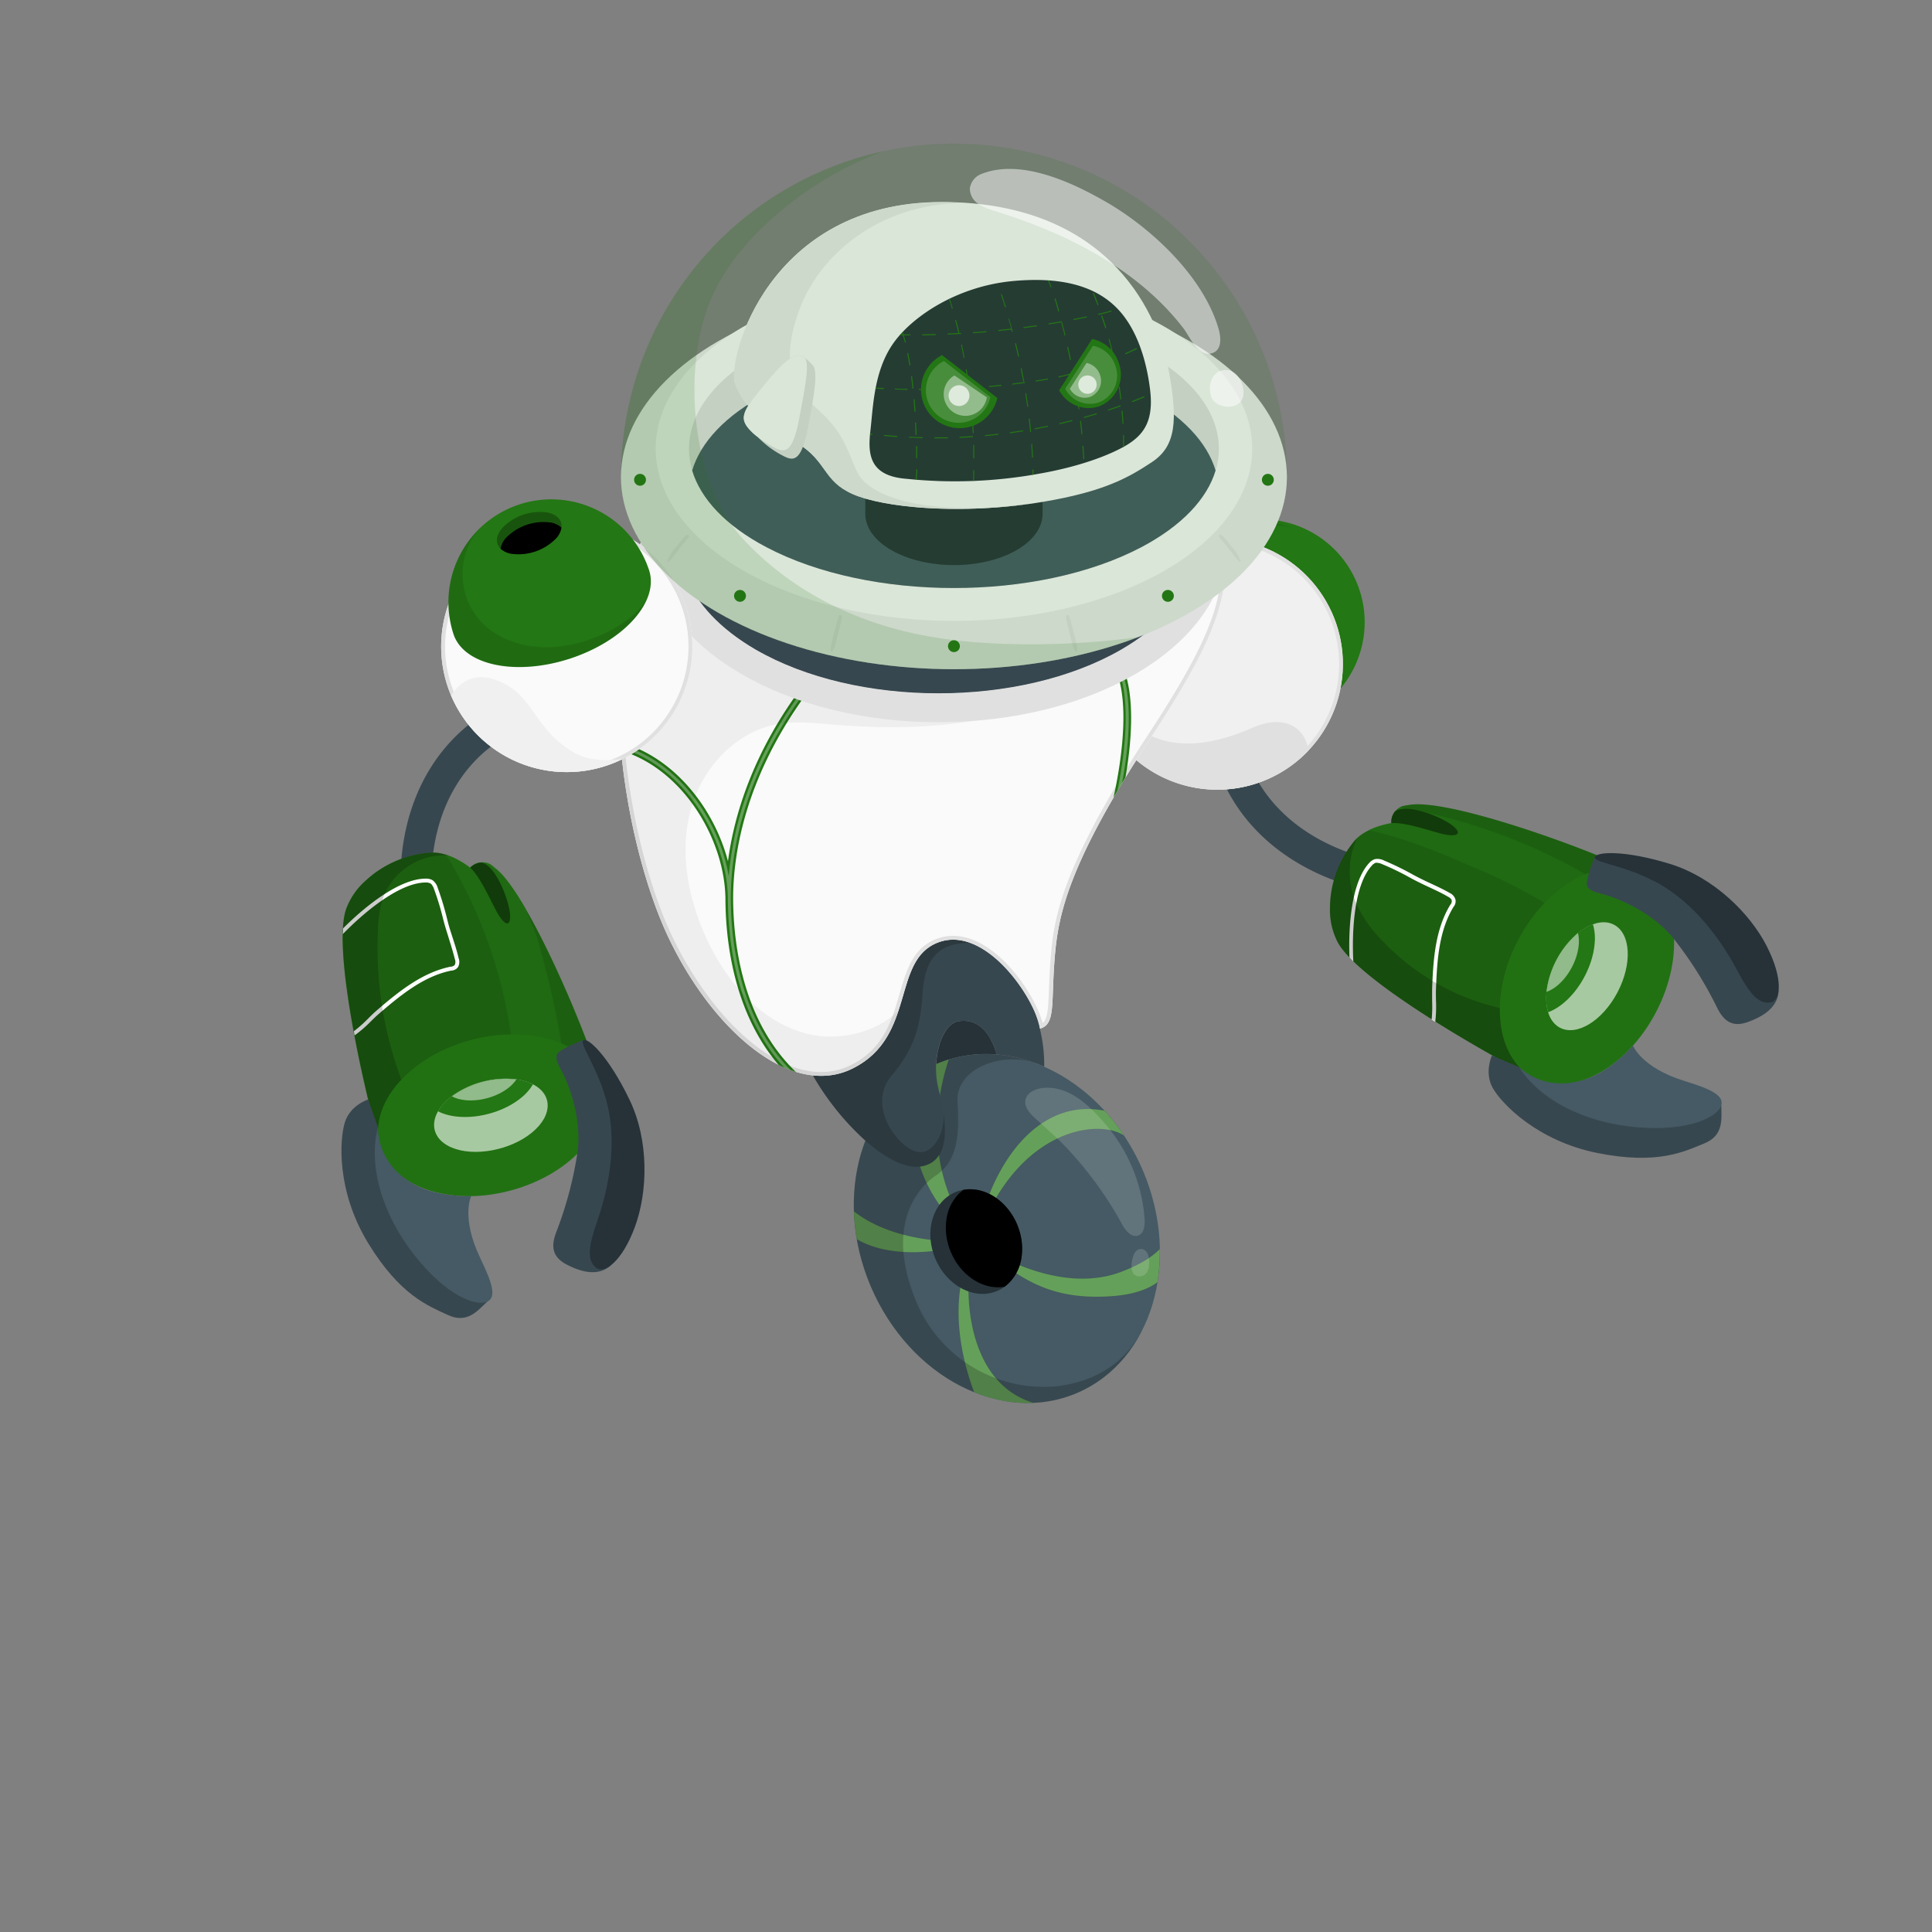 <svg xmlns="http://www.w3.org/2000/svg" viewBox="0 0 500 500"><rect x="0" y="0" width="500" height="500" fill="#808080" stroke="none"/><g id="freepik--Robot--inject-62"><g id="freepik--robot--inject-62"><path d="M359.08,231.29a4.74,4.74,0,0,1-.65,0c-23.05-3.77-39.67-17.4-44.46-36.47a4,4,0,1,1,7.76-2c4,15.88,18.19,27.29,38,30.52a4,4,0,0,1-.64,7.95Z" style="fill:#37474f"></path><path id="freepik--sphere-12--inject-62" d="M344.9,180.4c-2.75,2.82-7.36,3.81-13.17,2.32-11.63-3-23.67-14.78-26.91-26.33-1.61-5.79-.72-10.41,2-13.22a26.62,26.62,0,1,1,38,37.23Z" style="fill:#237714"></path><path d="M331.73,182.72a19.88,19.88,0,0,0,6.06.66c-8.17-.54-24.2-11.51-25.71-26.83s13-23.29,23.2-19.67a26.64,26.64,0,0,0-28.43,6.28c-2.75,2.82-3.64,7.44-2,13.23C308.06,167.94,320.1,179.73,331.73,182.72Z" style="opacity:0.1"></path><circle cx="315.07" cy="171.86" r="32.5" transform="translate(107.7 464.79) rotate(-83.32)" style="fill:#f0f0f0"></circle><path d="M315,139.36v1a31.52,31.52,0,1,1-14.58,3.6,31.43,31.43,0,0,1,14.58-3.6v-1m0,0a32.51,32.51,0,1,0,28.82,17.44A32.44,32.44,0,0,0,315,139.36Z" style="fill:#e0e0e0"></path><path d="M324.06,188.37c-9.51,4.15-30.27,10.93-39.36-14.41-.19,0-.83,1.26-1.7,3.18a32.5,32.5,0,0,0,55.62,17.12C338.05,189.28,333.41,184.3,324.06,188.37Z" style="fill:#e0e0e0"></path><path d="M424.15,226.12,396,278.47c-14.53-7.57-46.35-26-50.18-35.43v0a18.2,18.2,0,0,1-1.61-8,27.43,27.43,0,0,1,6.35-17.44h0c3-3.6,9.57-4.55,9.57-4.55a4.37,4.37,0,0,1,2.87-4.43,12.82,12.82,0,0,1,1.56-.28h0C374.62,206.39,412.17,220,424.15,226.12Z" style="fill:#237714"></path><path d="M424.15,226.12,396,278.47c-14.53-7.57-46.35-26-50.18-35.43v0a18.2,18.2,0,0,1-1.61-8,27.43,27.43,0,0,1,6.35-17.44h0c3-3.6,9.57-4.55,9.57-4.55a4.37,4.37,0,0,1,2.87-4.43,12.82,12.82,0,0,1,1.56-.28h0C374.62,206.39,412.17,220,424.15,226.12Z" style="opacity:0.2"></path><path d="M405.53,238.8c2.25-1.16,4.05-3,6-4.63s4.31-3,6.84-3a148.58,148.58,0,0,0-56.08-22.27,4.27,4.27,0,0,0-2.21,4.08,22.51,22.51,0,0,0-5.92,1.86c9.33,2,18.36,5.78,27.16,9.6a140.3,140.3,0,0,1,16.6,8.16A28.41,28.41,0,0,1,405.53,238.8Z" style="fill:#237714;opacity:0.5"></path><path d="M375.19,231.1c-1.46-.84-3-1.56-4.61-2.32-1.41-.65-2.86-1.33-4.44-2.17l-.54-.29a72.81,72.81,0,0,0-7.38-3.6,3.7,3.7,0,0,0-2.38-.38,3.35,3.35,0,0,0-1.5,1c-4.56,4.94-5.41,16.16-5.1,24.45.33.35.68.69,1,1.05-.42-8.18.25-19.89,4.79-24.82a2.38,2.38,0,0,1,1-.73,1.27,1.27,0,0,1,.34,0,3.88,3.88,0,0,1,1.4.38,69.88,69.88,0,0,1,7.29,3.55l.54.29c1.6.85,3.07,1.54,4.49,2.2,1.6.75,3.1,1.45,4.54,2.29.44.22,1,.59,1.08,1.05a1.4,1.4,0,0,1-.39,1.12c-3.85,6.35-4.41,14-4.69,21.89,0,.89,0,1.86,0,2.88a35.37,35.37,0,0,1-.12,4.94l.93.58a33,33,0,0,0,.19-5.54c0-1-.05-2,0-2.83.27-7.77.82-15.26,4.52-21.36a2.29,2.29,0,0,0,.53-1.9A2.72,2.72,0,0,0,375.19,231.1Z" style="fill:#fff"></path><path d="M356.86,242.53A30.74,30.74,0,0,1,350.27,232a21,21,0,0,1,.93-15.1,7.6,7.6,0,0,0-.68.71h0A27.43,27.43,0,0,0,344.17,235a18.2,18.2,0,0,0,1.61,8v0c3.83,9.39,35.65,27.86,50.18,35.43l8.66-16.07A60.74,60.74,0,0,1,356.86,242.53Z" style="opacity:0.2"></path><path d="M375.89,213.65c-3-2.37-11.93-5.89-14.87-3.63a4.22,4.22,0,0,0-.93,3c3.69-.23,9.63,1.91,13.11,2.78S378.89,216,375.89,213.65Z" style="fill:#237714"></path><path d="M375.89,213.65c-3-2.37-11.93-5.89-14.87-3.63a4.22,4.22,0,0,0-.93,3c3.69-.23,9.63,1.91,13.11,2.78S378.89,216,375.89,213.65Z" style="opacity:0.5"></path><ellipse cx="410.7" cy="252.63" rx="29.73" ry="20.14" transform="translate(-3.75 499.06) rotate(-62.33)" style="fill:#237714"></ellipse><ellipse cx="410.7" cy="252.63" rx="29.73" ry="20.14" transform="translate(-3.75 499.06) rotate(-62.33)" style="opacity:0.05"></ellipse><ellipse cx="410.7" cy="252.63" rx="15.05" ry="8.93" transform="translate(-3.75 499.06) rotate(-62.33)" style="fill:#237714"></ellipse><ellipse cx="410.7" cy="252.63" rx="15.05" ry="8.93" transform="translate(-3.75 499.06) rotate(-62.33)" style="fill:#fff;opacity:0.6"></ellipse><path d="M400.18,257.33a12.83,12.83,0,0,0,.47,4.62c.24-.09.48-.17.72-.28,5.81-2.6,10.89-10.58,11.35-17.84a12.83,12.83,0,0,0-.47-4.62c-.24.09-.48.17-.72.28C405.72,242.08,400.64,250.07,400.18,257.33Z" style="fill:#237714"></path><path d="M400.82,256.46c4-1.78,7.46-7.25,7.78-12.23a9.33,9.33,0,0,0-.22-2.77,23.84,23.84,0,0,0-8.14,15.22Z" style="fill:#fff;opacity:0.5"></path><path d="M412.81,221.72a27.14,27.14,0,0,0-2.11,6.41c-.35,1.65.89,2.49,3.79,3.19s12.68,4.13,18.75,11.72A99.61,99.61,0,0,1,444.49,261c1.78,3.48,4.06,4.87,7.9,3.48s7.69-3.71,7.9-8c0,0-3.68-16.48-19.15-26.16S412.81,221.72,412.81,221.72Z" style="fill:#37474f"></path><path d="M432.16,223.57c-12-3.69-19.43-3.13-19.41-1.63s9.75,2.2,18.62,8,14.89,14.93,18.29,21.33,5.63,8.54,8.45,8.18,3.45-6.08-.87-14.57S443.51,227.07,432.16,223.57Z" style="fill:#263238"></path><path d="M393.12,276.16l-7-3s-2.06,4.33.18,8.37,11.54,13.76,27.12,16.87,22.42-.36,27.64-2.48,4.41-6.51,4.41-10c0,0-7.7,4.46-21.33,3.47S397.31,280.34,393.12,276.16Z" style="fill:#37474f"></path><path d="M393.12,276.16c5.33,8.36,16.75,14.43,30.62,15.58,13.67,1.13,20.62-2.75,21.66-5.49s-2.84-4.46-9.41-6.48c-11.21-3.45-13.39-9.19-13.39-9.19s-5.42,6.46-12.21,8.72S397.61,280.17,393.12,276.16Z" style="fill:#455a64"></path><path d="M257.93,272.89a32.51,32.51,0,0,0-15.63,2.52c.28-5.58,2.56-10.64,5.85-11.12C252.47,263.67,256,266.22,257.93,272.89Z" style="fill:#263238"></path><ellipse cx="260.58" cy="317.93" rx="38.27" ry="46.28" transform="translate(-103.68 127.42) rotate(-23.05)" style="fill:#455a64"></ellipse><path d="M252.12,360.3c.59.24,1.18.47,1.78.67a36,36,0,0,0,13.51,2.08c-19.57-6-17.87-35-15.14-41.05C244.22,336.54,249.84,354.37,252.12,360.3Z" style="fill:#237714"></path><path d="M252.12,360.3c.59.24,1.18.47,1.78.67a36,36,0,0,0,13.51,2.08c-19.57-6-17.87-35-15.14-41.05C244.22,336.54,249.84,354.37,252.12,360.3Z" style="fill:#fff;opacity:0.3"></path><path d="M288.49,335.38c5.63-.49,9.05-2.05,11.09-3.58,0-.09,0-.16,0-.24a49,49,0,0,0,.56-8.28c-1.86,1.91-5,4-10.12,5.93-14.38,5.37-31-3.21-37.41-7.9C262.72,330,270.86,336.9,288.49,335.38Z" style="fill:#237714"></path><path d="M288.49,335.38c5.63-.49,9.05-2.05,11.09-3.58,0-.09,0-.16,0-.24a49,49,0,0,0,.56-8.28c-1.86,1.91-5,4-10.12,5.93-14.38,5.37-31-3.21-37.41-7.9C262.72,330,270.86,336.9,288.49,335.38Z" style="fill:#fff;opacity:0.3"></path><path d="M252.65,321.31a3.62,3.62,0,0,0-.38.69C252.4,321.77,252.51,321.54,252.65,321.31Z" style="fill:#237714"></path><path d="M290.88,293.86a54.49,54.49,0,0,0-5-6.39c-17.52-3.58-29.93,14.5-33.24,33.84C262.75,292,284.22,289.42,290.88,293.86Z" style="fill:#237714"></path><path d="M290.88,293.86a54.49,54.49,0,0,0-5-6.39c-17.52-3.58-29.93,14.5-33.24,33.84C262.75,292,284.22,289.42,290.88,293.86Z" style="fill:#fff;opacity:0.3"></path><path d="M221,313.51a52.64,52.64,0,0,0,.75,7.19c6.83,4.06,18.27,4.68,30.9.61C235,322,225.5,317.05,221,313.51Z" style="fill:#237714"></path><path d="M221,313.51a52.64,52.64,0,0,0,.75,7.19c6.83,4.06,18.27,4.68,30.9.61C235,322,225.5,317.05,221,313.51Z" style="fill:#fff;opacity:0.3"></path><path d="M245.54,274.22a31.83,31.83,0,0,0-9,4.42c-2.54,19.37,2.95,32.88,16.09,42.67C238,302.89,242.82,282.25,245.54,274.22Z" style="fill:#237714"></path><path d="M245.54,274.22a31.83,31.83,0,0,0-9,4.42c-2.54,19.37,2.95,32.88,16.09,42.67C238,302.89,242.82,282.25,245.54,274.22Z" style="fill:#fff;opacity:0.3"></path><ellipse cx="252.65" cy="321.31" rx="11.47" ry="13.88" transform="translate(-105.64 124.58) rotate(-23.05)" style="fill:#263238"></ellipse><path d="M254.65,308.4a10.57,10.57,0,0,0-5.32-.47,11.36,11.36,0,0,0-4.37,7.58c-1.11,7.13,3.24,14.74,9.7,17A10.59,10.59,0,0,0,260,333a11.37,11.37,0,0,0,4.37-7.59C265.46,318.26,261.12,310.66,254.65,308.4Z"></path><path d="M273.1,358.81a35.81,35.81,0,0,1-36.27-22.66c-7.39-18.51,0-28.32,5.47-32s6.06-10.5,5.5-18.9,10.57-12.93,19.47-10.37h0c-21.56-7.53-42,5.64-45.73,29.42s10.8,49.14,32.36,56.66c17.37,6.07,34-1.31,41.78-16.84C291.51,352.23,284,357.61,273.1,358.81Z" style="opacity:0.2"></path><path d="M294.44,319.8c1.85-.51,1.88-3.11,1.77-4.59a40,40,0,0,0-.67-4.88,42.3,42.3,0,0,0-9.2-19.09c-4.11-4.85-9.52-10.39-16.47-9.67-1.92.2-4.09,1.16-4.48,3.05s1.11,3.52,2.5,4.8c2.07,1.9,4.21,3.73,6.24,5.69a95.9,95.9,0,0,1,16.37,21.94C291.23,318.34,292.68,320.28,294.44,319.8Zm2.63,4.79c-.8-1.91-2.88-1.76-3.63.07a8.31,8.31,0,0,0-.6,2.5c-.07,1,.11,2.37,1,2.9a2.09,2.09,0,0,0,1.32.23c1.63-.23,2.19-1.65,2.2-3.1A6.33,6.33,0,0,0,297.07,324.59Z" style="fill:#fff;opacity:0.15"></path><path d="M270.24,276.06q-1.46-.65-3-1.17a37.13,37.13,0,0,0-9.34-2c-1.89-6.67-5.46-9.22-9.78-8.6-3.29.48-5.57,5.54-5.85,11.12a21.79,21.79,0,0,0,.52,6c1.75,7.37,4,18.67-4.06,20.38-4.11.87-9.52-1.93-14.8-6.61a69.32,69.32,0,0,1-13.55-16.85s16.48-34.35,33.42-36.79,23.64,17.78,25.31,24.68A38.81,38.81,0,0,1,270.24,276.06Z" style="fill:#37474f"></path><path d="M243.83,241.57c-16.94,2.44-33.42,36.79-33.42,36.79A69.32,69.32,0,0,0,224,295.21c5.28,4.68,10.69,7.48,14.8,6.61,5.88-1.25,6.26-7.65,5.36-13.88.59,5.44-3.12,12-7.85,9.82-5-2.27-11.63-12.1-5.63-19.29s7.51-12.68,8.08-21.35,3.8-13.1,12.22-13.1l1.18-1.73A17.28,17.28,0,0,0,243.83,241.57Z" style="opacity:0.2"></path><path d="M173.3,124c-22.81,38.43-11.72,94.21-.54,118.11s31.76,42.64,48.1,34.31,9.77-28,22-32.55,25.07,14.48,26.31,22.34c4-1.11,2.89-6.36,3.7-17.21s2.49-23.89,24.83-57.89c17.89-27.23,19.78-36.11,19.78-50.42Z" style="fill:#fafafa"></path><path d="M173.83,125.11l142.6,16.51c-.07,13.7-2.14,22.41-19.6,49-23.29,35.44-24.28,48.69-25,58.36-.2,2.69-.28,5-.35,7-.19,5.09-.34,7.69-1.64,8.78-2-7.5-12-22.56-23.21-22.56a11.86,11.86,0,0,0-4.16.75c-6.19,2.28-7.88,8.12-9.68,14.29-2,6.92-4.09,14.08-12.38,18.3a17.3,17.3,0,0,1-7.91,1.9c-6.63,0-13.93-3.59-21.12-10.4-6.78-6.42-13.07-15.42-17.71-25.34-5.09-10.87-11-30.56-12.39-53.25-1.05-17.32.29-42.32,12.55-63.37M173.3,124c-22.81,38.43-11.72,94.21-.54,118.11,9.34,20,25.23,36.32,39.74,36.32a18.09,18.09,0,0,0,8.36-2c16.35-8.32,9.77-28,22-32.55a11.11,11.11,0,0,1,3.81-.68c10.93,0,21.39,16,22.5,23,4-1.11,2.89-6.36,3.7-17.21s2.49-23.89,24.83-57.89c17.89-27.23,19.78-36.11,19.78-50.42L173.3,124Z" style="fill:#e0e0e0"></path><path d="M207.85,177.37c-13.19,17.6-17.93,33.94-19.45,45.52-3.55-13.54-13.81-26.92-27.85-30.77.06.72.13,1.43.19,2.14,16.27,4.89,27,23.36,27,38.66h0c.09,10.92,2.21,29.18,13.79,42.71a30.17,30.17,0,0,0,4.46,1.8c-13.77-13.21-16.16-33.05-16.25-44.52-.08-10.37,2.37-31.22,19.7-54.35a1,1,0,1,0-1.6-1.19Z" style="fill:#237714"></path><path d="M289.39,172.35a1,1,0,0,0-.54,1.32c3,7,2.15,19.9-.67,32.72,1-1.65,2-3.38,3.09-5.17,1.94-11.18,2.15-21.9-.57-28.33A1,1,0,0,0,289.39,172.35Z" style="fill:#237714"></path><g style="opacity:0.3"><path d="M289.63,172.93a.37.37,0,0,0-.2.49c2.86,6.74,2.26,19-.26,31.29.39-.67.79-1.34,1.21-2,2.18-11.62,2.55-22.91-.26-29.55A.37.37,0,0,0,289.63,172.93Z" style="fill:#fff"></path><path d="M208.35,177.74c-14.67,19.57-18.82,37.55-19.75,49.1-2.39-14.48-13-29.82-28-34.05,0,.27.05.53.08.8,16.67,4.87,27.7,23.72,27.7,39.33h0c.09,11.11,2.29,29.91,14.59,43.38.57.25,1.13.48,1.69.69-13.13-13.36-15.44-32.75-15.53-44.08-.09-10.44,2.38-31.45,19.82-54.72a.39.39,0,0,0-.07-.53A.38.38,0,0,0,208.35,177.74Z" style="fill:#fff"></path></g><path d="M201.84,187.29c4.34-.68,8.76-.18,13.14.19,21.34,1.84,43.7.61,62.71-9.26l30.94-38.51L173.3,124c-22.81,38.43-11.72,94.21-.54,118.11s31.76,42.64,48.1,34.31c7-3.55,9.79-9.19,11.65-14.83-6.29,6.11-16.69,8.25-25.31,5.48-11.25-3.62-19.46-13.55-24.4-24.28-4.75-10.31-7-22.16-4.08-33.12S190.62,189,201.84,187.29Z" style="opacity:0.05"></path><path d="M190.12,173.38c-14.56-9-21.84-20.84-21.84-32.66s7.28-23.63,21.84-32.65c29.13-18,76.35-18,105.47,0,14.57,9,21.85,20.84,21.85,32.66s-7.28,23.63-21.85,32.65C266.47,191.42,219.25,191.42,190.12,173.38Z" style="fill:#e0e0e0"></path><ellipse cx="242.86" cy="140.72" rx="66.86" ry="38.6" style="fill:#455a64"></ellipse><path d="M290.14,130.11C264,115,221.69,115,195.58,130.11c-9.36,5.4-15.34,12-18,19,2.65,6.94,8.63,13.55,18,19,26.11,15.08,68.45,15.08,94.56,0,9.35-5.4,15.34-12,18-19C305.48,142.12,299.49,135.51,290.14,130.11Z" style="fill:#37474f"></path><ellipse cx="246.88" cy="123.44" rx="86.17" ry="49.75" style="fill:#ebebeb"></ellipse><path d="M217.12,159.35a15.27,15.27,0,0,0-.64,2.09l-.6,2.3q-.3,1.14-.57,2.28a10.94,10.94,0,0,0-.23,1.11,4.3,4.3,0,0,0,0,1.34c0,.13.15.3.27.16a5.27,5.27,0,0,0,.9-2.07c.22-.79.42-1.59.62-2.38s.37-1.51.55-2.27a13.8,13.8,0,0,0,.47-2.3C217.92,159.24,217.29,159,217.12,159.35Z" style="fill:#e0e0e0"></path><path d="M177.79,138.42a7.25,7.25,0,0,0-1.51,1.52c-.46.55-.91,1.1-1.35,1.66a10.93,10.93,0,0,0-2.17,3.63c0,.07.07.29.17.21a8.93,8.93,0,0,0,1.46-1.61c.45-.56.88-1.15,1.32-1.72s.84-1.07,1.28-1.6l.67-.77a3.53,3.53,0,0,0,.61-.84C178.37,138.63,178.07,138.25,177.79,138.42Z" style="fill:#e0e0e0"></path><path d="M276.64,159.35a15.27,15.27,0,0,1,.64,2.09c.2.77.41,1.54.6,2.3s.39,1.52.57,2.28c.09.37.18.74.24,1.11a4.63,4.63,0,0,1,0,1.34c0,.13-.16.3-.27.16a5.29,5.29,0,0,1-.91-2.07c-.22-.79-.41-1.59-.61-2.38s-.37-1.51-.56-2.27a14.89,14.89,0,0,1-.47-2.3C275.84,159.24,276.47,159,276.64,159.35Z" style="fill:#e0e0e0"></path><path d="M316,138.42a7,7,0,0,1,1.51,1.52c.46.55.92,1.1,1.36,1.66a10.91,10.91,0,0,1,2.16,3.63c0,.07-.06.29-.17.21a8.93,8.93,0,0,1-1.46-1.61c-.44-.56-.87-1.15-1.32-1.72s-.84-1.07-1.28-1.6c-.22-.26-.45-.51-.66-.77a3.28,3.28,0,0,1-.61-.84C315.4,138.63,315.69,138.25,316,138.42Z" style="fill:#e0e0e0"></path><ellipse cx="246.88" cy="116.12" rx="77.2" ry="44.57" style="fill:#fafafa"></ellipse><ellipse cx="246.88" cy="116.12" rx="68.56" ry="36.06" style="fill:#e0e0e0"></ellipse><path d="M295.36,101.9c-26.77-14.09-70.19-14.09-97,0-10.65,5.6-17.05,12.59-19.23,19.86,2.18,7.27,8.58,14.26,19.23,19.86,26.78,14.08,70.19,14.08,97,0C306,136,312.42,129,314.59,121.76,312.42,114.49,306,107.5,295.36,101.9Z" style="fill:#455a64"></path><circle cx="246.88" cy="167.23" r="1.54" style="fill:#237714"></circle><circle cx="302.25" cy="154.21" r="1.54" style="fill:#237714"></circle><circle cx="328.12" cy="124.17" r="1.54" style="fill:#237714"></circle><circle cx="191.51" cy="154.21" r="1.54" style="fill:#237714"></circle><circle cx="165.64" cy="124.17" r="1.54" style="fill:#237714"></circle><path d="M269.82,116.09c0-3.39-2.24-6.78-6.72-9.37-9-5.17-23.48-5.17-32.44,0-4.48,2.59-6.72,6-6.72,9.37V133c0,3.39,2.24,6.78,6.72,9.37,9,5.17,23.49,5.17,32.44,0,4.48-2.59,6.72-6,6.72-9.37Z" style="fill:#263238"></path><path d="M230.66,106.72c-4.48,2.59-6.72,6-6.72,9.37s2.24,6.77,6.72,9.36c9,5.17,23.49,5.17,32.44,0,4.48-2.59,6.72-6,6.72-9.36s-2.24-6.78-6.72-9.37C254.14,101.55,239.62,101.55,230.66,106.72Z" style="fill:#455a64"></path><path d="M270,129.86c-21.12,3.55-41.37,1.5-49.26-2s-6.52-8.43-14.52-13.31-13.88-9.1-16-15.37,8.64-46.9,53.48-46.9,56.35,30.93,58.67,43.09c2.61,13.68,1.89,20.15-4.25,24.22S285.65,127.23,270,129.86Z" style="fill:#fafafa"></path><path d="M249.57,52.54c-1.9-.12-3.84-.21-5.87-.21-44.84,0-55.58,40.63-53.48,46.9s8,10.48,16,15.37,6.63,9.86,14.52,13.31c7.55,3.31,26.42,5.31,46.54,2.38-31.32,4-42.48-3.23-44.93-7.24s-3.07-10.19-10-16.42-10.65-12.12-5.56-26.25S227.22,52.64,249.57,52.54Z" style="fill:#ebebeb"></path><path d="M262,72.75c-14.59,1.4-26.43,9.46-31.16,16.6s-4.88,16.11-5.59,22.22-.17,11.58,9.27,12.34A121.72,121.72,0,0,0,269,122.58c12.72-2.23,20.38-5.94,23.14-7.74,4-2.62,6.46-6.14,5.5-14-.91-7.48-3.33-15.42-8.13-20.62S276.64,71.36,262,72.75Z" style="fill:#263238"></path><path d="M280.47,118.87h0a.13.13,0,0,0,.12-.14c-.06-1.11-.13-2.2-.2-3.24a.13.13,0,0,0-.15-.12.14.14,0,0,0-.12.14c.08,1,.15,2.13.21,3.24A.12.12,0,0,0,280.47,118.87Z" style="fill:#237714"></path><path d="M280.66,108.14c1-.29,2.1-.6,3.13-.92a.13.13,0,0,0-.07-.25c-1,.32-2.09.63-3.13.92a.14.14,0,0,0-.1.16.14.14,0,0,0,.13.1Z" style="fill:#237714"></path><path d="M283,94.94a.13.13,0,0,0-.16-.08c-1,.35-1.95.68-2.88,1a.13.13,0,0,0,0,.25h0c.93-.3,1.9-.63,2.89-1A.13.13,0,0,0,283,94.94Z" style="fill:#237714"></path><path d="M274.29,109.76h0c1.05-.24,2.12-.5,3.18-.77a.13.13,0,0,0,.09-.16.13.13,0,0,0-.16-.1c-1.06.27-2.12.53-3.17.77a.14.14,0,0,0-.1.16A.14.14,0,0,0,274.29,109.76Z" style="fill:#237714"></path><path d="M284.15,79h.05a.13.13,0,0,0,.07-.17c-.37-1-.76-2-1.16-2.93a.12.12,0,0,0-.17-.07.13.13,0,0,0-.07.17c.4,1,.79,2,1.16,2.93A.13.13,0,0,0,284.15,79Z" style="fill:#237714"></path><path d="M280,112.4h0a.12.12,0,0,0,.12-.14c-.1-1.07-.21-2.16-.34-3.23a.13.13,0,0,0-.14-.11.13.13,0,0,0-.12.14c.12,1.07.24,2.16.34,3.23A.13.13,0,0,0,280,112.4Z" style="fill:#237714"></path><path d="M278.26,99.56h0a.13.13,0,0,0,.11-.15c-.19-1.08-.38-2.15-.58-3.19a.12.12,0,0,0-.15-.1.13.13,0,0,0-.11.15c.2,1,.39,2.11.58,3.19A.14.14,0,0,0,278.26,99.56Z" style="fill:#237714"></path><path d="M264.85,84.8a.14.14,0,0,0,.13.11h0c1.09-.14,2.18-.3,3.25-.45a.13.13,0,0,0,.11-.15.12.12,0,0,0-.15-.11c-1.07.15-2.16.31-3.25.45A.13.13,0,0,0,264.85,84.8Z" style="fill:#237714"></path><path d="M274.11,97.65h0c1-.22,2-.46,3-.71a.13.13,0,0,0,.09-.16.13.13,0,0,0-.16-.1c-.94.25-1.94.49-3,.71a.14.14,0,0,0-.1.16A.14.14,0,0,0,274.11,97.65Z" style="fill:#237714"></path><path d="M267,114.88a.14.14,0,0,0-.12.14c.08,1.1.15,2.21.21,3.3a.12.12,0,0,0,.13.12h0a.12.12,0,0,0,.12-.13c-.06-1.1-.13-2.21-.21-3.3A.12.12,0,0,0,267,114.88Z" style="fill:#237714"></path><path d="M284.38,81.47h0c1.23-.28,2.24-.55,3.19-.83a.13.13,0,0,0,.08-.17.13.13,0,0,0-.16-.09c-.94.29-1.95.55-3.17.83a.14.14,0,0,0-.1.16A.14.14,0,0,0,284.38,81.47Z" style="fill:#237714"></path><path d="M268.1,98.48a.13.13,0,0,0-.11.15.14.14,0,0,0,.13.11h0c1.07-.17,2.06-.33,3-.5a.12.12,0,0,0,.1-.15.13.13,0,0,0-.15-.11C270.15,98.15,269.17,98.31,268.1,98.48Z" style="fill:#237714"></path><path d="M266.36,108.31a.12.12,0,0,0-.11.14c.13,1.09.24,2.19.34,3.28a.14.14,0,0,0,.14.12h0a.13.13,0,0,0,.12-.14c-.11-1.09-.22-2.2-.35-3.29A.13.13,0,0,0,266.36,108.31Z" style="fill:#237714"></path><path d="M265.46,101.76a.13.13,0,0,0-.11.15c.17,1.07.33,2.17.49,3.27a.12.12,0,0,0,.13.11h0a.13.13,0,0,0,.12-.15c-.16-1.1-.32-2.2-.49-3.27A.13.13,0,0,0,265.46,101.76Z" style="fill:#237714"></path><path d="M271.92,74.32a.13.13,0,0,0,.12.08h0a.15.15,0,0,0,.08-.18c-.23-.58-.45-1.12-.69-1.64l-.3,0C271.44,73.12,271.68,73.7,271.92,74.32Z" style="fill:#237714"></path><path d="M286.19,84.93h0a.13.13,0,0,0,.08-.17c-.31-1-.63-2-1-3a.13.13,0,1,0-.25.09c.34,1,.66,2,1,3A.13.13,0,0,0,286.19,84.93Z" style="fill:#237714"></path><path d="M287,87.7a.13.13,0,0,0-.09.16c.27,1,.54,2,.78,3a.14.14,0,0,0,.13.1h0a.12.12,0,0,0,.1-.15c-.25-1-.51-2-.79-3.06A.13.13,0,0,0,287,87.7Z" style="fill:#237714"></path><path d="M228.64,100.69a.12.12,0,0,0,.13-.12.12.12,0,0,0-.12-.14l-2-.11-.06.26,2,.11Z" style="fill:#237714"></path><path d="M234.73,100.89a.13.13,0,0,0,0-.26c-1,0-2,0-3-.08h0a.14.14,0,0,0-.14.13.13.13,0,0,0,.13.13c1,0,2,.06,3,.08Z" style="fill:#237714"></path><path d="M232.13,112.83c-1.09-.07-2.18-.16-3.25-.26a.12.12,0,0,0-.14.11.13.13,0,0,0,.11.15c1.07.1,2.17.19,3.26.27h0a.14.14,0,0,0,0-.27Z" style="fill:#237714"></path><path d="M290.39,106.28a.13.13,0,0,0-.12.14c.09,1,.16,2.09.22,3.14a.12.12,0,0,0,.13.12h0a.13.13,0,0,0,.12-.14c-.05-1-.13-2.1-.22-3.14A.13.13,0,0,0,290.39,106.28Z" style="fill:#237714"></path><path d="M234.17,88.59a.13.13,0,0,0,.13.1h0a.13.13,0,0,0,.09-.16c-.14-.58-.31-1.16-.47-1.74h1.55a.13.13,0,0,0,.13-.13.13.13,0,0,0-.13-.13h-1.62l-.18-.66-.21.23.12.42h-.52l-.23.26h.82C233.85,87.39,234,88,234.17,88.59Z" style="fill:#237714"></path><path d="M296.18,102.66a.13.13,0,0,0-.17-.07c-1,.41-2,.81-3,1.2a.13.13,0,0,0-.07.17.13.13,0,0,0,.12.09h.05c1-.39,2-.8,3-1.21A.14.14,0,0,0,296.18,102.66Z" style="fill:#237714"></path><path d="M274.7,83.62c.27,1,.52,2,.79,3.14a.14.14,0,0,0,.13.1h0a.14.14,0,0,0,.1-.16c-.27-1.11-.53-2.14-.79-3.15a.13.13,0,0,0-.16-.09A.14.14,0,0,0,274.7,83.62Z" style="fill:#237714"></path><path d="M225.63,112.22l-.41,0,0,.26.41.06h0a.14.14,0,0,0,.13-.12A.13.13,0,0,0,225.63,112.22Z" style="fill:#237714"></path><path d="M267.34,121.48a.15.15,0,0,0-.13.14c0,.41,0,.83,0,1.25l.26-.05c0-.4,0-.81,0-1.21A.15.15,0,0,0,267.34,121.48Z" style="fill:#237714"></path><path d="M281.3,82a.13.13,0,0,0-.16-.1c-1.06.22-2.15.44-3.22.64a.14.14,0,0,0-.1.16.13.13,0,0,0,.13.1h0c1.07-.2,2.16-.42,3.23-.64A.14.14,0,0,0,281.3,82Z" style="fill:#237714"></path><path d="M271.35,83.85a.14.14,0,0,0,.13.11h0l3.24-.55a.13.13,0,0,0,.11-.15.12.12,0,0,0-.15-.11l-3.24.55A.13.13,0,0,0,271.35,83.85Z" style="fill:#237714"></path><path d="M278.77,102.49a.12.12,0,0,0-.11.15c.16,1.09.32,2.16.46,3.21a.13.13,0,0,0,.13.11h0a.13.13,0,0,0,.11-.15c-.14-1-.3-2.12-.46-3.21A.13.13,0,0,0,278.77,102.49Z" style="fill:#237714"></path><path d="M274,80.58h0a.13.13,0,0,0,.09-.16v0c-.33-1.21-.61-2.19-.89-3.08a.13.13,0,0,0-.16-.09.14.14,0,0,0-.09.17c.28.88.56,1.86.89,3.07v0A.13.13,0,0,0,274,80.58Z" style="fill:#237714"></path><path d="M290.08,103.4h0a.12.12,0,0,0,.11-.14c-.12-1.05-.26-2.11-.41-3.13a.12.12,0,0,0-.15-.11.13.13,0,0,0-.11.15c.15,1,.29,2.07.41,3.12A.14.14,0,0,0,290.08,103.4Z" style="fill:#237714"></path><path d="M285.68,93.78a.13.13,0,0,0-.07.17.13.13,0,0,0,.12.09h0c.9-.36,1.85-.75,2.81-1.17a.12.12,0,0,0,.07-.17.12.12,0,0,0-.17-.07C287.53,93,286.58,93.42,285.68,93.78Z" style="fill:#237714"></path><path d="M286.74,106.15a.13.13,0,0,0,.13.09h0c1-.34,2.08-.7,3.09-1.06a.13.13,0,0,0,.08-.17.14.14,0,0,0-.17-.08c-1,.36-2.05.72-3.08,1.06A.14.14,0,0,0,286.74,106.15Z" style="fill:#237714"></path><path d="M288.53,93.82a.12.12,0,0,0-.1.15c.21,1,.41,2,.6,3.09a.13.13,0,0,0,.13.11h0a.13.13,0,0,0,.11-.15c-.19-1-.39-2.09-.6-3.1A.14.14,0,0,0,288.53,93.82Z" style="fill:#237714"></path><path d="M277.05,93.19h0a.12.12,0,0,0,.1-.15c-.22-1.07-.45-2.14-.68-3.17a.13.13,0,1,0-.26.06c.23,1,.46,2.09.69,3.16A.13.13,0,0,0,277.05,93.19Z" style="fill:#237714"></path><path d="M236.29,100.58h0a.14.14,0,0,0,.12-.15c-.11-1-.23-2-.36-3a.11.11,0,0,0-.14-.11.13.13,0,0,0-.12.15c.13,1,.25,2,.35,3A.14.14,0,0,0,236.29,100.58Z" style="fill:#237714"></path><path d="M236.56,103.32a.13.13,0,0,0-.12.14c.08,1,.15,2,.21,3a.14.14,0,0,0,.14.12h0a.13.13,0,0,0,.13-.14c-.07-1-.14-2-.22-3A.13.13,0,0,0,236.56,103.32Z" style="fill:#237714"></path><path d="M236.82,109.48c.05,1,.09,2,.13,3a.13.13,0,0,0,.13.13h0a.13.13,0,0,0,.13-.14c0-1-.08-2-.13-3a.13.13,0,0,0-.14-.13A.13.13,0,0,0,236.82,109.48Z" style="fill:#237714"></path><path d="M235.5,94.6h0a.12.12,0,0,0,.1-.15c-.16-1-.34-2-.54-3a.13.13,0,1,0-.26.06c.2,1,.38,2,.54,3A.14.14,0,0,0,235.5,94.6Z" style="fill:#237714"></path><polygon points="237.19 115.5 237.23 115.51 237.32 115.5 237.19 115.5" style="fill:#237714"></polygon><path d="M241,100.78a.13.13,0,0,0-.13-.13h-3a.13.13,0,1,0,0,.26h3A.13.13,0,0,0,241,100.78Z" style="fill:#237714"></path><path d="M238.64,113.4a.13.13,0,0,0,.14-.13.13.13,0,0,0-.13-.13c-1.09,0-2.18-.06-3.26-.12h0a.13.13,0,0,0-.13.13.14.14,0,0,0,.12.14c1.09,0,2.19.09,3.27.11Z" style="fill:#237714"></path><path d="M237.1,117c0,.5,0,1,0,1.49a.13.13,0,0,0,.13.13h0a.13.13,0,0,0,.13-.13c0-.5,0-1,0-1.5s0-1,0-1.51h-.27C237.07,116,237.09,116.53,237.1,117Z" style="fill:#237714"></path><path d="M237.41,121.54a.13.13,0,0,0-.13-.13h0a.14.14,0,0,0-.14.12,24.55,24.55,0,0,1-.19,2.57l.27,0C237.31,123.32,237.38,122.48,237.41,121.54Z" style="fill:#237714"></path><path d="M252.15,121.77a.13.13,0,0,0-.13-.13h0a.13.13,0,0,0-.13.13c0,.89,0,1.8-.09,2.7h.27C252.1,123.56,252.13,122.66,252.15,121.77Z" style="fill:#237714"></path><path d="M241.91,113.18a.13.13,0,0,0,0,.26h.2c1,0,2,0,3.07,0a.13.13,0,0,0,.13-.14c0-.07-.05-.12-.14-.12-1,0-2.08,0-3.12,0Z" style="fill:#237714"></path><path d="M271.23,110.3a.13.13,0,0,0-.15-.1c-1.06.22-2.14.43-3.21.63a.12.12,0,0,0-.1.15.13.13,0,0,0,.13.11h0c1.07-.2,2.15-.41,3.21-.63A.13.13,0,0,0,271.23,110.3Z" style="fill:#237714"></path><path d="M294.21,90.18a.12.12,0,0,0-.17-.06l-2.77,1.27a.14.14,0,0,0-.06.18.14.14,0,0,0,.12.07h.05l2.77-1.27A.13.13,0,0,0,294.21,90.18Z" style="fill:#237714"></path><path d="M290.91,115.19c0-.82,0-1.66,0-2.5a.13.13,0,0,0-.13-.13h0a.13.13,0,0,0-.12.14c0,.84,0,1.68,0,2.49v.52l.27-.14Z" style="fill:#237714"></path><path d="M248.44,113.3h0c1.09,0,2.19-.11,3.26-.18a.13.13,0,0,0,.12-.14.12.12,0,0,0-.14-.13c-1.07.08-2.17.14-3.26.19a.12.12,0,0,0-.12.13A.13.13,0,0,0,248.44,113.3Z" style="fill:#237714"></path><path d="M246.91,100.48h0c-1,0-2,.08-3,.11a.13.13,0,0,0-.13.13.14.14,0,0,0,.13.13h0l3-.1a.14.14,0,0,0,.13-.14A.13.13,0,0,0,246.91,100.48Z" style="fill:#237714"></path><path d="M265.24,99a.14.14,0,0,0-.15-.12l-3,.38a.14.14,0,0,0-.12.15.14.14,0,0,0,.13.11h0l3-.38A.14.14,0,0,0,265.24,99Z" style="fill:#237714"></path><path d="M248.76,86.31c0-.07-.08-.12-.14-.13l-.42,0a.12.12,0,0,0,.06-.14c-.25-1.07-.52-2.14-.8-3.17a.14.14,0,0,0-.16-.1.13.13,0,0,0-.09.16c.27,1,.54,2.1.8,3.17a.12.12,0,0,0,.06.08l-2.73.14a.12.12,0,0,0-.12.13.13.13,0,0,0,.13.13h0l3.29-.16A.13.13,0,0,0,248.76,86.31Z" style="fill:#237714"></path><path d="M252,118.63h0a.13.13,0,0,0,.13-.13c0-1.09,0-2.19,0-3.27a.13.13,0,0,0-.13-.13h0a.12.12,0,0,0-.12.13c0,1.09,0,2.19,0,3.27A.13.13,0,0,0,252,118.63Z" style="fill:#237714"></path><path d="M252,112c-.06-1.08-.12-2.18-.2-3.26a.14.14,0,0,0-.27,0c.08,1.08.15,2.18.21,3.26a.12.12,0,0,0,.13.12h0A.13.13,0,0,0,252,112Z" style="fill:#237714"></path><path d="M251,102.06a.13.13,0,0,0-.12.14c.13,1.08.25,2.17.36,3.25a.12.12,0,0,0,.13.12h0a.14.14,0,0,0,.12-.14c-.11-1.09-.23-2.18-.36-3.26A.12.12,0,0,0,251,102.06Z" style="fill:#237714"></path><path d="M242.07,86.46h0c-1.09,0-2.19.05-3.28.06a.15.15,0,0,0-.13.14.13.13,0,0,0,.13.13h0l3.28-.07a.13.13,0,1,0,0-.26Z" style="fill:#237714"></path><path d="M261.1,82.43a.13.13,0,0,0-.09.16q.36,1.25.69,2.46l-3.26.36a.13.13,0,0,0-.12.14.14.14,0,0,0,.13.12h0l3.27-.36,0,0c0,.16.09.32.14.48a.12.12,0,0,0,.12.1h0a.14.14,0,0,0,.09-.17c-.28-1-.58-2.12-.89-3.18A.13.13,0,0,0,261.1,82.43Z" style="fill:#237714"></path><path d="M261.43,111.86a.13.13,0,0,0-.11.15.13.13,0,0,0,.13.11h0c1.08-.15,2.17-.31,3.24-.48a.13.13,0,0,0,.11-.15.14.14,0,0,0-.15-.11C263.59,111.55,262.5,111.71,261.43,111.86Z" style="fill:#237714"></path><path d="M263.62,92.29h0a.13.13,0,0,0,.1-.15c-.24-1.07-.5-2.16-.76-3.22a.13.13,0,0,0-.16-.1.13.13,0,0,0-.1.16c.26,1.06.52,2.15.76,3.21A.14.14,0,0,0,263.62,92.29Z" style="fill:#237714"></path><path d="M264.93,98.76h0a.13.13,0,0,0,.11-.15c-.19-1.07-.4-2.16-.62-3.25a.13.13,0,0,0-.16-.1.12.12,0,0,0-.1.15c.22,1.09.43,2.18.62,3.24A.13.13,0,0,0,264.93,98.76Z" style="fill:#237714"></path><path d="M253.12,100.26a.14.14,0,0,0-.14-.12c-1,.07-2,.14-3,.19a.14.14,0,0,0,0,.27h0l3-.2A.14.14,0,0,0,253.12,100.26Z" style="fill:#237714"></path><path d="M260.22,79.52a.14.14,0,0,0,.09-.17c-.34-1-.68-2.11-1-3.14a.13.13,0,0,0-.17-.08.13.13,0,0,0-.08.17c.35,1,.69,2.08,1,3.13a.13.13,0,0,0,.12.1Z" style="fill:#237714"></path><path d="M248.83,89.16a.14.14,0,0,0-.1.16c.23,1,.45,2.12.65,3.2a.15.15,0,0,0,.13.11h0a.13.13,0,0,0,.1-.15c-.21-1.08-.43-2.16-.65-3.21A.14.14,0,0,0,248.83,89.16Z" style="fill:#237714"></path><path d="M246.34,79.82a.12.12,0,0,0,.12.09h0a.14.14,0,0,0,.09-.17c-.24-.81-.49-1.63-.74-2.45l-.24.12C245.86,78.21,246.11,79,246.34,79.82Z" style="fill:#237714"></path><path d="M255.32,85.83a.13.13,0,0,0-.15-.11c-1.08.09-2.18.18-3.27.25a.14.14,0,0,0,0,.27h0l3.27-.26A.14.14,0,0,0,255.32,85.83Z" style="fill:#237714"></path><path d="M259.19,99.73a.14.14,0,0,0-.15-.12l-3,.29a.13.13,0,0,0-.12.14.14.14,0,0,0,.13.12h0c1-.09,2-.18,3-.29A.14.14,0,0,0,259.19,99.73Z" style="fill:#237714"></path><path d="M250.59,99.08h0a.14.14,0,0,0,.11-.15c-.15-1.09-.32-2.18-.5-3.24a.14.14,0,0,0-.15-.11.14.14,0,0,0-.11.16c.18,1.05.35,2.13.5,3.22A.14.14,0,0,0,250.59,99.08Z" style="fill:#237714"></path><path d="M255,112.86h0c1.09-.1,2.18-.21,3.25-.33a.15.15,0,0,0,.12-.15.14.14,0,0,0-.13-.12h0c-1.07.13-2.16.24-3.25.34a.12.12,0,0,0-.11.14A.12.12,0,0,0,255,112.86Z" style="fill:#237714"></path><path d="M258.11,103a10,10,0,1,1-14.3-11.1Z" style="fill:#237714"></path><path d="M256.3,102.76a8.43,8.43,0,1,1-12-9.32Z" style="fill:#fff;opacity:0.2"></path><path d="M255.39,102.83A5.61,5.61,0,1,1,247,97.17Z" style="fill:#fff;opacity:0.5"></path><path d="M274.11,101a8.64,8.64,0,0,0,10.08,4.25A8.77,8.77,0,0,0,289.56,94a9.13,9.13,0,0,0-6.92-6.27Z" style="fill:#237714"></path><path d="M275.67,100.62a7.28,7.28,0,0,0,8.5,3.59,7.39,7.39,0,0,0,4.53-9.43,7.7,7.7,0,0,0-5.84-5.29Z" style="fill:#fff;opacity:0.2"></path><path d="M276.88,100.61a4.39,4.39,0,0,0,5.11,2.15,4.45,4.45,0,0,0,2.71-5.66,4.62,4.62,0,0,0-3.5-3.17Z" style="fill:#fff;opacity:0.5"></path><circle cx="248.19" cy="102.39" r="2.7" style="fill:#fff"></circle><circle cx="281.44" cy="99.54" r="2.38" style="fill:#fff"></circle><path d="M210.23,94.39a21.76,21.76,0,0,0-2.29-2.1c-3-1.74-7.5,4.06-11.65,9.13s-4.46,6.8-3,8.91a13.71,13.71,0,0,0,2.84,2.79,24.52,24.52,0,0,0,6.84,5c2.49,1.25,4.52,1.19,6.21-7.83S211.74,95.94,210.23,94.39Z" style="fill:#e0e0e0"></path><path d="M207.94,92.29c-3-1.74-7.5,4.06-11.65,9.13s-4.46,6.8-3,8.91,4.89,4.4,7.38,5.64,4.53,1.19,6.21-7.82S209.73,93.32,207.94,92.29Z" style="fill:#fafafa"></path><path d="M104.35,237.56a4.53,4.53,0,0,1-.13-.64c-2.94-23.17,5.41-43,22.34-53a4,4,0,1,1,4.07,6.89c-14.09,8.33-21,25.19-18.47,45.1a4,4,0,0,1-7.81,1.64Z" style="fill:#37474f"></path><path d="M155.61,280.47,98,295.37c-4.32-15.8-12.4-51.7-8.12-60.89h0a18.15,18.15,0,0,1,4.79-6.62,27.37,27.37,0,0,1,17.1-7.2h0c4.71-.22,9.84,3.92,9.84,3.92a4.38,4.38,0,0,1,5.2-.9,12.72,12.72,0,0,1,1.27,1h0C136.41,230.73,152,267.49,155.61,280.47Z" style="fill:#237714"></path><path d="M155.61,280.47,98,295.37c-4.32-15.8-12.4-51.7-8.12-60.89h0a18.15,18.15,0,0,1,4.79-6.62,27.37,27.37,0,0,1,17.1-7.2h0c4.71-.22,9.84,3.92,9.84,3.92a4.38,4.38,0,0,1,5.2-.9,12.72,12.72,0,0,1,1.27,1h0C136.41,230.73,152,267.49,155.61,280.47Z" style="opacity:0.2"></path><path d="M133.37,280.36c4-.69,9.23.56,13,2.17-.5-6.2-.68-10.85-1.85-16.95-1.56-8.11-3.21-14.72-5-21.14-.83-3-2.42-6.52-3.54-9.43-2.87-4.95-5.59-8.77-7.79-10.4h0a12.72,12.72,0,0,0-1.27-1,4.38,4.38,0,0,0-5.2.9,21.9,21.9,0,0,0-6.34-3.41A122.23,122.23,0,0,1,133.37,280.36Z" style="fill:#237714;opacity:0.5"></path><path d="M118.68,247.94c-.38-1.64-.89-3.25-1.44-4.95-.47-1.48-1-3-1.42-4.74l-.15-.59a75.37,75.37,0,0,0-2.38-7.86,3.71,3.71,0,0,0-1.34-2,3.27,3.27,0,0,0-1.77-.41c-6.72,0-15.53,7-21.4,12.88,0,.47,0,1-.06,1.47,5.72-5.86,14.76-13.33,21.46-13.35a2.37,2.37,0,0,1,1.24.26,1.09,1.09,0,0,1,.26.22,3.85,3.85,0,0,1,.67,1.28,69.41,69.41,0,0,1,2.35,7.77l.16.59c.46,1.76,1,3.3,1.43,4.79.54,1.68,1,3.26,1.42,4.88a2,2,0,0,1,0,1.51,1.39,1.39,0,0,1-1.08.48c-7.27,1.49-13.25,6.26-19.25,11.43-.67.59-1.37,1.26-2.1,2a33.77,33.77,0,0,1-3.7,3.28c.07.36.14.71.2,1.07a31.53,31.53,0,0,0,4.2-3.63c.72-.7,1.4-1.37,2.06-1.93,5.89-5.09,11.75-9.77,18.74-11.2a2.29,2.29,0,0,0,1.76-.91A2.8,2.8,0,0,0,118.68,247.94Z" style="fill:#fff"></path><path d="M109.79,292.33c-.08-.17-.16-.35-.26-.52a97.27,97.27,0,0,1-11.72-51.2,28.17,28.17,0,0,1,1.51-8.75,17,17,0,0,1,16.62-10.49,10.72,10.72,0,0,0-4.1-.72h0a27.37,27.37,0,0,0-17.1,7.2,18.15,18.15,0,0,0-4.79,6.62h0c-4.28,9.19,3.8,45.09,8.12,60.89Z" style="opacity:0.2"></path><path d="M132,236.6c-.3-3.82-3.78-12.76-7.44-13.37a4.21,4.21,0,0,0-2.83,1.34c2.68,2.56,5.15,8.36,6.88,11.5S132.25,240.41,132,236.6Z" style="fill:#237714"></path><path d="M132,236.6c-.3-3.82-3.78-12.76-7.44-13.37a4.21,4.21,0,0,0-2.83,1.34c2.68,2.56,5.15,8.36,6.88,11.5S132.25,240.41,132,236.6Z" style="opacity:0.5"></path><ellipse cx="127.02" cy="288.63" rx="29.73" ry="20.14" transform="translate(-71.02 43.23) rotate(-15.15)" style="fill:#237714"></ellipse><ellipse cx="127.02" cy="288.63" rx="29.73" ry="20.14" transform="translate(-71.02 43.23) rotate(-15.15)" style="opacity:0.05"></ellipse><path d="M137.62,293.15c-5.64,4.6-15,6.3-20.8,3.8s-6-8.25-.39-12.85,14.94-6.3,20.8-3.8S143.25,288.55,137.62,293.15Z" style="fill:#237714"></path><path d="M137.62,293.15c-5.64,4.6-15,6.3-20.8,3.8s-6-8.25-.39-12.85,14.94-6.3,20.8-3.8S143.25,288.55,137.62,293.15Z" style="fill:#fff;opacity:0.6"></path><path d="M116.43,284.1a12.67,12.67,0,0,0-3.07,3.49c.22.11.44.23.69.34,5.85,2.49,15.17.79,20.8-3.8a13,13,0,0,0,3.07-3.49l-.69-.34C131.37,277.8,122.06,279.5,116.43,284.1Z" style="fill:#237714"></path><path d="M117.5,284c4,1.71,10.39.55,14.25-2.6a9.14,9.14,0,0,0,1.89-2.05,23.91,23.91,0,0,0-16.7,4.38C117.12,283.8,117.3,283.9,117.5,284Z" style="fill:#fff;opacity:0.5"></path><path d="M151.13,269.16A27.74,27.74,0,0,0,145,272c-1.45.87-1.22,2.35.24,4.95s5.59,12.11,4.15,21.73a98.77,98.77,0,0,1-5.52,20.43c-1.34,3.68-.81,6.29,2.82,8.17s7.95,3.11,11.25.34c0,0,9.59-13.9,6.17-31.83S151.13,269.16,151.13,269.16Z" style="fill:#37474f"></path><path d="M162.92,284.61c-5.42-11.29-10.91-16.38-12-15.34s5,8.64,6.78,19.11-.83,21.06-3.22,27.91-2.43,9.93-.26,11.75,6.81-1.6,10.1-10.54S168.07,295.32,162.92,284.61Z" style="fill:#263238"></path><path d="M97.81,291.72l-2.53-7.18s-4.58,1.43-6,5.83-2.26,17.82,6,31.35,15.5,16.2,20.61,18.59,7.77-1.19,10.35-3.58c0,0-8.5-2.61-17-13.29S97.6,297.64,97.81,291.72Z" style="fill:#37474f"></path><path d="M97.81,291.72c-2.51,9.6.8,22.1,9.39,33.06,8.46,10.79,16,13.25,18.75,12.15s1.34-5.11-1.64-11.3c-5.09-10.58-2.37-16.07-2.37-16.07s-8.41.41-14.69-3S97.93,297.74,97.81,291.72Z" style="fill:#455a64"></path><circle cx="146.67" cy="167.32" r="32.5" style="fill:#fafafa"></circle><path d="M146.67,135.82a31.5,31.5,0,1,1-31.49,31.5,31.53,31.53,0,0,1,31.49-31.5m0-1a32.5,32.5,0,1,0,32.5,32.5,32.5,32.5,0,0,0-32.5-32.5Z" style="fill:#e0e0e0"></path><path id="freepik--sphere-12--inject-62" d="M168,147.63c1.21,3.75-.05,8.29-4.06,12.75-8,8.92-24.07,14.12-35.81,11.63-5.87-1.25-9.56-4.19-10.77-7.93A26.62,26.62,0,0,1,168,147.63Z" style="fill:#237714"></path><path d="M163.91,160.38a19.9,19.9,0,0,0,3.39-5.06c-4.26,7-21.41,16.11-35.69,10.33S117,143.31,124.94,136a26.63,26.63,0,0,0-7.61,28.1c1.21,3.74,4.9,6.68,10.77,7.93C139.84,174.5,155.87,169.3,163.91,160.38Z" style="opacity:0.1"></path><path d="M145.3,136.55a5.27,5.27,0,0,1-1.37,2.76,13.55,13.55,0,0,1-11.59,4,5.32,5.32,0,0,1-2.79-1.31c-1.35-1.33-1.28-3.36.47-5.38a13.56,13.56,0,0,1,11.59-4C144.22,133.13,145.54,134.68,145.3,136.55Z" style="fill:#237714"></path><path d="M145.3,136.55a5.27,5.27,0,0,1-1.37,2.76,13.55,13.55,0,0,1-11.59,4,5.32,5.32,0,0,1-2.79-1.31c-1.35-1.33-1.28-3.36.47-5.38a13.56,13.56,0,0,1,11.59-4C144.22,133.13,145.54,134.68,145.3,136.55Z" style="opacity:0.3"></path><path d="M145.3,136.55a5.27,5.27,0,0,1-1.37,2.76,13.55,13.55,0,0,1-11.59,4,5.32,5.32,0,0,1-2.79-1.31,5.37,5.37,0,0,1,1.37-2.77,13.58,13.58,0,0,1,11.59-4A5.36,5.36,0,0,1,145.3,136.55Z"></path><path d="M148.13,194.52c-10.7-6.53-10-15.53-20.5-18.76-5.45-1.67-8.86,1.14-10.89,4.23a32.51,32.51,0,0,0,44.45,16.4C157.72,196.85,152.5,197.19,148.13,194.52Z" style="fill:#f0f0f0"></path><path d="M333.05,123.34a86.17,86.17,0,0,0-172.34,0h0c-.05,12.77,8.36,25.54,25.23,35.28,33.65,19.42,88.21,19.43,121.86,0,16.87-9.74,25.28-22.51,25.24-35.28Z" style="fill:#237714;opacity:0.15"></path><path d="M294.58,164.88c-15.89,2.25-37.09,2.72-53.14,0-18.58-3.1-36.11-11.31-49.12-25.38s-15.73-41.88-9.17-59.88c3.18-8.72,9.15-16.19,16-22.47a91.82,91.82,0,0,1,29.44-18,86.19,86.19,0,0,0-67.87,84.2h0c-.05,12.77,8.36,25.54,25.23,35.28C215.48,175.67,261.11,177.75,294.58,164.88Z" style="fill:#237714;opacity:0.15"></path><path d="M254.05,45A4.67,4.67,0,0,0,251,48.75a4.78,4.78,0,0,0,2.16,4,15.17,15.17,0,0,0,4.39,1.88c18.56,5.77,36.85,14.94,48.72,30.33,1.67,2.17,3.91,7.82,7.62,6.37,2.61-1,2-4.65,1.34-6.68-4-13.06-16.76-25.1-28.11-31.88C278.1,47.46,264.44,40.9,254.05,45Z" style="fill:#fff;opacity:0.5"></path><path d="M314,103.63a4.41,4.41,0,0,0,2.1,1.35c2,.68,4.55.18,5.4-1.72a4.43,4.43,0,0,0,.29-2.17c-.22-2.59-1.91-5.53-4.89-5.33-3.26.23-4.3,3.89-3.54,6.59A3.5,3.5,0,0,0,314,103.63Z" style="fill:#fff;opacity:0.5"></path></g></g></svg>
